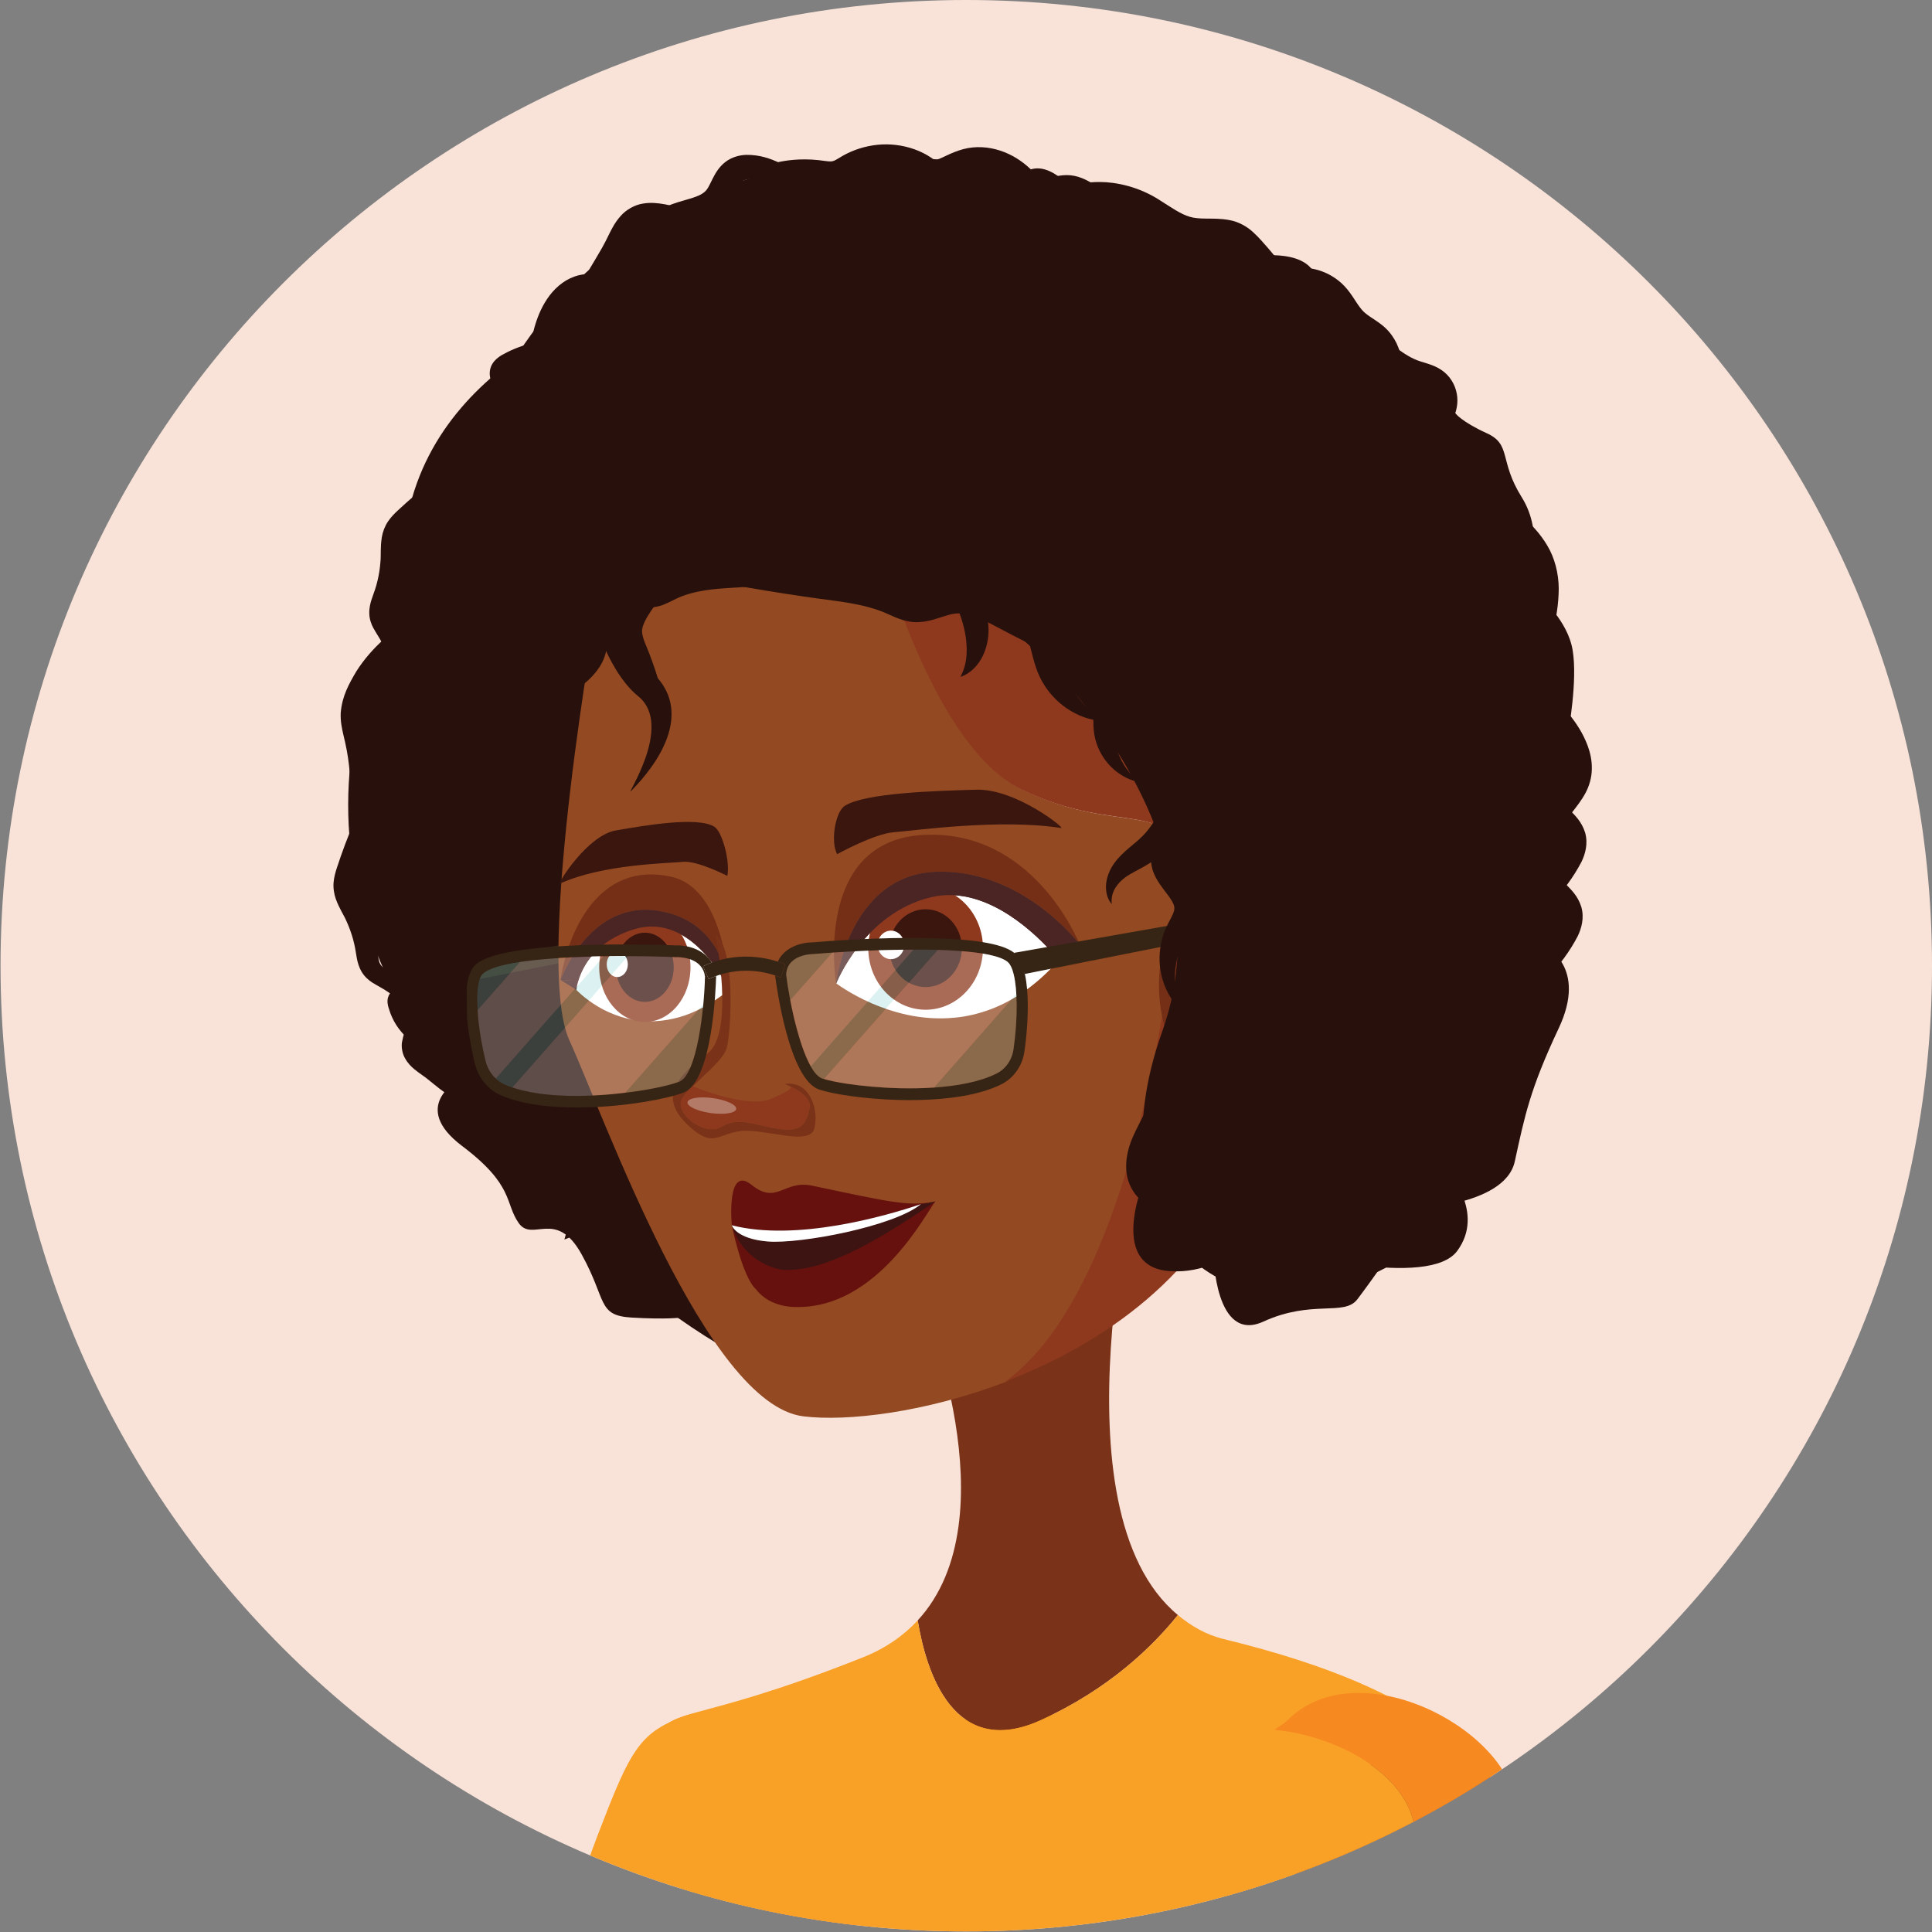 <?xml version="1.0" encoding="utf-8"?>
<!-- Generator: Adobe Illustrator 25.2.3, SVG Export Plug-In . SVG Version: 6.00 Build 0)  -->
<svg version="1.1" id="Layer_1" xmlns="http://www.w3.org/2000/svg" xmlns:xlink="http://www.w3.org/1999/xlink" x="0px" y="0px"
	 viewBox="0 0 576 576" enable-background="new 0 0 576 576" xml:space="preserve">
<rect x="0" y="0" width="576" height="576" fill="#808080" stroke="none"/>
<g>
	<g>
		<defs>
			<path id="SVGID_1_" d="M576,287.92c0,159.01-128.91,287.91-287.92,287.91S0.16,446.93,0.16,287.92C0.16,128.91,129.07,0,288.08,0
				S576,128.91,576,287.92z"/>
		</defs>
		<use xlink:href="#SVGID_1_"  overflow="visible" fill="#F9E3D9"/>
		<clipPath id="SVGID_2_">
			<use xlink:href="#SVGID_1_"  overflow="visible"/>
		</clipPath>
		<g clip-path="url(#SVGID_2_)">
			<path fill="#28110C" d="M136.75,153.74c0,0-56.01,60.4-21.97,136.18c34.05,75.77,111.26,122.43,120.43,119.41
				C244.37,406.33,245.47,199.87,136.75,153.74z"/>
			<polygon fill="#362415" points="139.93,292.49 197.5,281.06 193.37,276.24 143.6,286.56 			"/>
			<path fill="#F68920" d="M229.88,552.36c-5.97,53.33-20.41,107.27-31.02,142.03h24.82c11.57-34.47,27.34-87.64,34.77-140.47
				c3.36-23.51-31.91-50.28-54.34-42.3c-1.56,0.56-2.93,1.08-4.2,1.75C216.66,520.35,231.63,536.83,229.88,552.36z"/>
			<path fill="#F9A026" d="M198.86,694.39c10.62-34.76,25.05-88.69,31.02-142.03c1.75-15.53-13.22-32.01-29.98-39
				c-0.05,0-0.05,0-0.05,0c-10.16,4.72-13.17,11.75-21.53,33.43c-17.36,45.1-27.8,111.26-32.57,147.6H198.86z"/>
			<path fill="#F9A026" d="M436.34,587.82c-4.01,5.47-12.98,24.12-22.47,49.48l-26.15-45.52c0,0-32.06,67.66-48.58,80.27
				c-16.52,12.56-57.65,1.55-106.47,0c-27.28-0.9-38.1-16.67-42.3-30.64v-0.05c0.24-5.53,1.37-11.66,3.54-18.51
				c18.8-58.87,2.55-101.22,2.55-101.22s236.58-31.97,245.41,10.99C450.7,575.54,436.34,587.82,436.34,587.82z"/>
			<path fill="#7A3218" d="M351.17,481.5c-7.46,9.3-20.49,22.1-40.98,31.39c-25.83,11.66-34.04-14.21-36.59-29.79
				c28.33-30.69,1.18-95.14,1.18-95.14l64.92-41.69C339.7,346.28,313.12,450.01,351.17,481.5z"/>
			<path fill="#934921" d="M351.46,259.94c-0.24,23.04-12.51,124.08-51.51,152.03c-23.99,9.16-47.41,11.9-60.44,10.29
				c-28.98-3.55-59.06-88.53-69.77-112.13c-10.77-23.61,8.59-131.02,8.59-131.02c4.72-35.32,47.17-44.15,92.68-41.41l-12.6,10.72
				c0,0,16.62,72.61,46.46,87.06C334.69,249.93,351.69,236.89,351.46,259.94z"/>
			<path fill="#F9A026" d="M437.7,525.46c0,0-247.71,7.46-242.99-5.1c4.72-12.6,8.87-4.92,62.37-26.16
				c6.93-2.74,12.32-6.56,16.52-11.1c2.55,15.58,10.77,41.45,36.59,29.79c20.49-9.3,33.52-22.1,40.98-31.39
				c3.87,3.21,8.35,5.88,13.69,7.17C430.63,504.64,437.7,525.46,437.7,525.46z"/>
			<path fill="#3A160F" d="M166.93,263.44c-1.02,0.47,8.06-14.37,16.69-15.86c8.63-1.49,24.28-4.2,29.32-1.13
				c2.45,1.5,4.79,10.6,3.9,14.69c0,0-8.94-4.64-13.27-4.19C199.24,257.39,179.7,257.61,166.93,263.44z"/>
			<g>
				<path fill="#F68E5A" d="M217.34,295.15l-44.94-2.69c1.21-4.15,5.03-11.91,16.81-15.46
					C206.86,271.77,217.34,295.15,217.34,295.15z"/>
				<path fill="#4B2524" d="M217.34,295.15h-45.48l-4.72-3.01l5.26,0.32c1.21-4.15,5.03-11.91,16.81-15.46
					C206.86,271.77,217.34,295.15,217.34,295.15z"/>
				<path fill="#FFFFFF" d="M217.34,295.15c-3.86,3.13-7.64,5.33-11.19,6.84c-2.47,1.03-4.86,1.67-7.1,2.05
					c-5.26,0.92-9.93,0.32-13.84-0.86c-2.74-0.86-5.17-1.99-7.1-3.18c-4-2.42-6.25-4.85-6.25-4.85s0.05-1.07,0.54-2.69
					c1.21-4.15,5.03-11.91,16.81-15.46C206.86,271.77,217.34,295.15,217.34,295.15z"/>
				<g>
					<path fill="#8E391E" d="M205.86,288.39c0,9.01-6.09,16.3-13.61,16.3c-7.51,0-13.6-7.3-13.6-16.3c0-9.01,6.09-16.31,13.6-16.31
						C199.77,272.08,205.86,279.38,205.86,288.39z"/>
					<path fill="#3A160F" d="M200.86,288.39c0,5.69-3.86,10.31-8.61,10.31s-8.6-4.62-8.6-10.31c0-5.69,3.85-10.32,8.6-10.32
						S200.86,282.69,200.86,288.39z"/>
					<path fill="#FFFFFF" d="M187.18,287.51c0,2.09-1.41,3.78-3.15,3.78c-1.74,0-3.15-1.69-3.15-3.78c0-2.08,1.41-3.77,3.15-3.77
						C185.77,283.74,187.18,285.43,187.18,287.51z"/>
				</g>
				<path fill="#742F16" d="M217.29,294.67c-0.27-3.23-2.69-20.36-21.21-23.16c-20.49-3.12-28.95,20.63-28.95,20.63
					c2.07-13.73,11.06-35.6,32.95-30.76C215.49,264.77,217.16,290.68,217.29,294.67z"/>
				<path fill="#4B2524" d="M217.34,295.15c0,0-10.47-23.37-28.13-18.15c-11.78,3.55-15.6,11.31-16.81,15.46l-5.26-0.32
					c0,0,8.45-23.75,28.95-20.63c18.52,2.8,20.95,19.93,21.21,23.16C217.34,294.98,217.34,295.15,217.34,295.15z"/>
			</g>
			<g>
				<path fill="#4B2524" d="M326.65,280.82l-6.27,4.68l-66.32,6.9c0,0,8.29-20.95,28.27-25.69c15.36-3.66,29.47,9.32,35.29,15.56
					L326.65,280.82z"/>
				<g>
					<path fill="#742F16" d="M321.86,281.5c-1.26-1.62-17.82-22.46-42.78-21.6c-26,0.92-29.82,33.29-29.82,33.29
						s-7.03-42.55,26.1-44.28C307.55,247.29,321.05,279.56,321.86,281.5z"/>
					<path fill="#FFFFFF" d="M315.63,286.29c-6.58,7.43-13.41,11.96-20.08,14.54c-3.71,1.4-7.43,2.27-10.99,2.58
						c-5.02,0.49-9.79,0.06-14.11-0.86c-3.92-0.86-7.48-2.1-10.49-3.39c-6.58-2.86-10.64-5.98-10.64-5.98s8.28-20.95,28.26-25.69
						c15.36-3.66,29.47,9.32,35.3,15.56C314.62,285,315.63,286.29,315.63,286.29z"/>
					<g>
						<path fill="#8E391E" d="M293.06,282.69c0,10.13-7.66,18.35-17.1,18.35s-17.1-8.22-17.1-18.35c0-10.14,7.66-18.36,17.1-18.36
							S293.06,272.56,293.06,282.69z"/>
						<path fill="#3A160F" d="M286.77,282.69c0,6.41-4.84,11.6-10.82,11.6c-5.97,0-10.82-5.19-10.82-11.6
							c0-6.42,4.84-11.61,10.82-11.61C281.93,271.08,286.77,276.28,286.77,282.69z"/>
						<path fill="#FFFFFF" d="M269.58,281.71c0,2.34-1.77,4.25-3.95,4.25c-2.19,0-3.96-1.9-3.96-4.25c0-2.35,1.77-4.25,3.96-4.25
							C267.81,277.46,269.58,279.36,269.58,281.71z"/>
					</g>
					<path fill="#4B2524" d="M321.9,281.61l-9.03,1.45c-5.82-6.25-19.93-19.23-35.3-15.56c-19.98,4.74-28.26,25.69-28.26,25.69
						h-0.05c0,0,3.81-32.37,29.82-33.29c24.95-0.86,41.52,19.99,42.78,21.6C321.9,281.55,321.9,281.61,321.9,281.61z"/>
				</g>
			</g>
			<path fill="#7A3218" d="M242.71,336.64c-1.56,5.04-14.57-0.19-21.79,0.56c-7.23,0.81-8.34,5.66-16.56-2.49
				c-3.18-3.23-4.11-6.16-3.61-8.9c0.87-4.23,5.23-7.97,10.21-11.77c8.22-6.23,2.37-35.37,2.37-35.37
				c6.04,4.23,4.67,28.95,3.3,33.87c-0.93,3.23-6.35,7.6-10.09,11.33c-1.86,1.81-3.3,3.49-3.55,4.79
				c-0.75,3.86,7.16,10.27,12.27,7.16c5.17-3.12,10.71,0,17.49,0.81c6.85,0.81,7.6-2.12,8.6-6.23c0.56-2.43-2.06-4.49-4.36-5.79
				l-1.37-0.69c-0.06-0.06-0.12-0.06-0.12-0.06c-0.93-0.44-1.55-0.69-1.55-0.69c3.49-0.49,5.92,1.06,7.34,3.43
				C243.21,329.6,243.58,333.83,242.71,336.64z"/>
			<path fill="#8E391E" d="M241.34,330.41c-0.99,4.11-1.75,7.03-8.6,6.23c-6.79-0.81-12.32-3.93-17.49-0.81
				c-5.1,3.11-13.01-3.3-12.27-7.16c0.25-1.31,1.68-2.99,3.55-4.79c4.73,1.87,17.25,6.35,23.48,3.68c6.29-2.68,5.97-3.43,5.6-3.62
				l1.37,0.69C239.28,325.92,241.9,327.98,241.34,330.41z"/>
			<path opacity="0.33" fill="#FFFFFF" d="M219.49,330.63c-0.18,1.23-3.56,1.78-7.57,1.22c-4.01-0.56-7.12-2.01-6.94-3.24
				c0.17-1.23,3.56-1.78,7.56-1.22S219.66,329.4,219.49,330.63z"/>
			<path fill="#3A160F" d="M316.36,246.87c1.45,0.23-13.51-11.76-25.27-11.43c-11.76,0.33-33.08,0.92-39.18,4.78
				c-2.98,1.88-4.31,10.81-2.33,14.44c0,0,10.98-6.08,16.82-6.53S298.25,243.99,316.36,246.87z"/>
			<path fill="#8E391E" d="M371.76,345.47c-12.75,34.42-42.82,55.24-72.09,66.43c39-27.95,51.28-128.98,51.51-152.03
				c0.23-23.04-16.76-10.01-46.6-24.45c-29.84-14.45-46.46-87.07-46.46-87.07l12.61-10.71c54.86,3.26,114.21,23.37,117.74,34.32
				C394.89,192.04,394.89,282.92,371.76,345.47z"/>
			<path fill="#F68920" d="M236.4,689.56c0,0-0.06,1.73-0.18,4.83h67.81l-0.54-16.73c-19.36-1.04-43.95-4.77-70.82-5.62
				c-27.28-0.9-38.1-16.67-42.3-30.65C188.62,683.42,236.4,689.56,236.4,689.56z"/>
			<path fill="#F68920" d="M395.64,694.39c1.73-6.52,3.49-13.03,5.4-19.28c0.05-0.05,0.05-0.09,0.05-0.14
				c0.05-0.23,0.09-0.38,0.14-0.47c4.06-13.36,8.4-25.97,12.65-37.21l-26.15-45.52c0,0-32.06,67.66-48.58,80.27
				c-7.42,5.62-19.83,6.51-35.65,5.62l0.54,16.73H395.64z"/>
			<g>
				<g enable-background="new    ">
					<defs>
						<polygon id="SVGID_3_" enable-background="new    " points="139.49,329.51 138.99,276.6 306.23,280.29 306.74,333.2 						"/>
					</defs>
					<clipPath id="SVGID_4_">
						<use xlink:href="#SVGID_3_"  overflow="visible"/>
					</clipPath>
					<g clip-path="url(#SVGID_4_)">
						<path fill="#362415" d="M195.18,285.15c2.41,0.05,4.55,0.12,6.32,0.21c0.05-0.01,0.24-0.01,0.56-0.01
							c1.82,0.04,7.43,0.61,8.12,5.76c-0.02,0.58-0.04,1.19-0.06,1.81c-0.01,0.08-0.01,0.17-0.01,0.25c0,0.07-0.01,0.14-0.01,0.2
							c-0.08,1.9-0.22,3.95-0.42,6.06l-0.01,0.01l0.01-0.01c-0.63,6.7-1.83,13.88-3.69,18.45c-0.02,0.04-0.04,0.08-0.04,0.08
							c-0.04,0.11-0.07,0.18-0.1,0.24c-0.03,0.08-0.07,0.16-0.1,0.25c-0.01,0.03-0.03,0.06-0.04,0.09c-0.76,1.71-1.62,2.97-2.6,3.62
							c-0.01,0.01-0.03,0.03-0.03,0.03c-0.06,0.04-0.1,0.06-0.14,0.08l-0.09,0.05c-0.03,0.02-0.06,0.04-0.1,0.05
							c-0.06,0.04-0.13,0.06-0.2,0.09c-4.62,1.84-19.13,4.53-32.87,4.23c-1.14-0.03-2.27-0.07-3.38-0.14
							c-0.1-0.01-0.19-0.01-0.29-0.02c-0.18-0.01-0.36-0.02-0.55-0.04c-0.32-0.02-0.65-0.05-0.97-0.07l-0.02-0.01
							c-4.23-0.35-8.24-1.05-11.7-2.21c-0.74-0.27-1.45-0.55-2.17-0.86c-0.11-0.05-0.23-0.1-0.34-0.16
							c-0.03-0.01-0.06-0.03-0.08-0.04c-0.08-0.04-0.16-0.08-0.23-0.12c-0.77-0.4-1.47-0.9-2.1-1.49v-0.01v0.01
							c-1.46-1.36-2.56-3.19-3.04-5.25c-0.05-0.21-0.1-0.42-0.15-0.63c-0.88-3.64-1.56-7.47-1.95-11.05
							c-0.56-5.05-0.58-9.56,0.2-12.25v-0.01c0.02-0.08,0.05-0.16,0.07-0.23l0.02-0.07c0.03-0.06,0.05-0.12,0.06-0.18l0.03-0.1
							c0.02-0.04,0.03-0.08,0.05-0.12c0.02-0.05,0.03-0.08,0.05-0.13c0.01-0.03,0.03-0.06,0.04-0.08c0.03-0.05,0.05-0.1,0.06-0.14
							l0.03-0.06c0.02-0.05,0.05-0.1,0.07-0.15c0,0,0.02-0.03,0.03-0.05c0,0,0.06-0.1,0.08-0.15l0.01-0.02
							c0.04-0.06,0.07-0.11,0.1-0.16h0.01c0,0,0.07-0.11,0.11-0.16l0.01-0.01c0.08-0.1,0.17-0.19,0.25-0.27
							c2.51-2.38,10.36-3.74,19.72-4.47c0.39-0.03,0.77-0.06,1.16-0.09c0.05,0,0.1-0.01,0.1-0.01c0.25-0.02,0.45-0.03,0.66-0.05
							h0.04c2.86-0.19,5.83-0.34,8.8-0.43c0.06-0.01,0.12-0.01,0.18-0.01c0.19-0.01,0.37-0.01,0.55-0.01l0.05-0.01
							c0.19,0,0.39-0.01,0.58-0.01c0.14-0.01,0.27-0.01,0.42-0.01c0.09-0.01,0.19-0.01,0.29-0.01c0.49-0.01,0.97-0.03,1.45-0.04
							c0.36-0.01,0.73-0.01,1.1-0.02c2.4-0.05,4.78-0.07,7.06-0.08c0.37-0.01,0.75-0.01,1.11-0.02
							C190.09,285.06,192.77,285.1,195.18,285.15z M141.73,287.67c-5.83,5.47-0.76,27-0.16,29.41c1.06,4.29,3.95,7.82,7.82,9.49
							c5.62,2.42,12.86,3.44,20.28,3.6c1.59,0.03,3.19,0.03,4.79-0.01c12.68-0.27,24.91-2.68,29.33-4.43
							c8.65-3.4,9.62-31.37,9.71-34.54v-0.13V291l-0.01-0.02c-0.74,0.27-1.47,0.57-2.2,0.91c-0.56-1.27-1.13-2.55-1.69-3.82
							c0.86-0.4,1.73-0.76,2.6-1.08c-2.25-3.84-6.87-5.06-9.93-5.14c-0.3,0-0.59,0-0.86,0.01c-0.93-0.03-3.14-0.12-6.2-0.19
							C180.96,281.37,148.41,281.38,141.73,287.67z"/>
						<path opacity="0.251" fill="#75CBCC" d="M154.99,286.8c-5.29,0.79-9.34,1.93-11.02,3.51c-0.08,0.08-0.17,0.17-0.25,0.27
							l-0.01,0.01c-0.04,0.05-0.07,0.1-0.07,0.1l-0.05,0.05c-0.03,0.05-0.06,0.1-0.1,0.16l-0.02,0.02c-0.03,0.05-0.05,0.1-0.05,0.1
							c-0.04,0.06-0.05,0.08-0.05,0.08c-0.04,0.06-0.06,0.12-0.08,0.17l-0.03,0.06c-0.02,0.05-0.04,0.09-0.06,0.14
							c-0.01,0.03-0.03,0.06-0.04,0.08c-0.02,0.05-0.03,0.08-0.05,0.13c-0.01,0.04-0.03,0.08-0.05,0.12l-0.03,0.1
							c-0.02,0.06-0.04,0.12-0.06,0.18l-0.02,0.07c-0.03,0.07-0.05,0.15-0.07,0.23v0.01c-0.59,2.05-0.72,5.15-0.49,8.73
							L154.99,286.8z"/>
						<path fill="#445143" d="M142.88,292.38L142.88,292.38L142.88,292.38z M142.95,292.15l0.02-0.07L142.95,292.15z M143.03,291.9
							l0.03-0.1L143.03,291.9z M143.11,291.69c0.02-0.05,0.03-0.08,0.05-0.13C143.14,291.6,143.13,291.64,143.11,291.69z
							 M143.2,291.47c0.03-0.05,0.05-0.1,0.06-0.14C143.25,291.37,143.23,291.42,143.2,291.47z M143.3,291.27
							c0.02-0.05,0.05-0.1,0.07-0.15C143.34,291.17,143.32,291.22,143.3,291.27z M143.4,291.08c0,0,0.06-0.1,0.08-0.15
							C143.45,290.97,143.43,291.02,143.4,291.08z M143.5,290.91c0.03-0.06,0.06-0.11,0.1-0.16
							C143.56,290.8,143.53,290.85,143.5,290.91z M143.6,290.75c0,0,0.07-0.11,0.11-0.16C143.67,290.63,143.64,290.69,143.6,290.75z
							 M143.73,290.58c0.08-0.1,0.16-0.19,0.25-0.27C143.89,290.39,143.8,290.48,143.73,290.58z"/>
						<path opacity="0.251" fill="#75CBCC" d="M187.22,285.07c-0.36,0-0.72,0-1.09,0c-2.01,0.03-4.09,0.05-6.21,0.08l-32.11,36.4
							c0.64,0.59,1.34,1.1,2.1,1.5c0.07,0.04,0.15,0.08,0.23,0.12c0.03,0.01,0.06,0.03,0.08,0.04c0.11,0.05,0.23,0.1,0.34,0.16
							c0.71,0.31,1.43,0.58,2.19,0.84L187.22,285.07z"/>
						<path fill="#445143" d="M152.73,324.22l0.02-0.02c-0.76-0.26-1.48-0.53-2.19-0.84C151.28,323.67,151.99,323.94,152.73,324.22z
							 M150.23,323.2c-0.03-0.01-0.06-0.03-0.08-0.04C150.17,323.18,150.2,323.19,150.23,323.2z M147.81,321.55
							c0.63,0.59,1.34,1.09,2.1,1.49C149.15,322.65,148.45,322.14,147.81,321.55L147.81,321.55z M186.13,285.07
							c0.37,0,0.73,0,1.09,0l0.02-0.02C186.88,285.06,186.5,285.06,186.13,285.07z"/>
						<path opacity="0.251" fill="#75CBCC" d="M209.66,299.44l-23.23,26.33c7.32-0.87,13.4-2.23,16.1-3.3
							c0.07-0.03,0.14-0.06,0.2-0.09c0.04-0.01,0.07-0.03,0.1-0.05l0.09-0.05c0.05-0.02,0.08-0.05,0.08-0.05s0.08-0.05,0.09-0.06
							c0.97-0.64,1.84-1.92,2.6-3.62c0.01-0.03,0.03-0.06,0.04-0.09c0.03-0.08,0.07-0.16,0.1-0.25c0.03-0.06,0.06-0.13,0.08-0.2
							c0,0,0.03-0.08,0.05-0.12C207.83,313.31,209.03,306.13,209.66,299.44z"/>
						<path fill="#445143" d="M202.53,322.47c0.07-0.03,0.14-0.05,0.2-0.09C202.66,322.41,202.6,322.44,202.53,322.47z
							 M202.83,322.33l0.09-0.05L202.83,322.33z M203.05,322.2c0,0,0.03-0.02,0.05-0.03C203.09,322.18,203.07,322.19,203.05,322.2z
							 M205.7,318.55c0.01-0.03,0.03-0.06,0.04-0.09C205.73,318.48,205.72,318.52,205.7,318.55z M205.85,318.21
							c0.03-0.06,0.06-0.13,0.08-0.2C205.9,318.08,205.87,318.15,205.85,318.21z M209.66,299.44c-0.64,6.69-1.83,13.88-3.68,18.45
							C207.84,313.31,209.04,306.13,209.66,299.44L209.66,299.44z"/>
						<path fill="#362415" d="M285.77,283.49c6.92,0.49,12.44,1.49,14.64,3.29c2.08,1.71,2.86,8.09,2.67,15.38
							c0,0.08-0.01,0.18-0.01,0.27c-0.01,0.08-0.01,0.16-0.01,0.25c-0.1,3.13-0.38,6.41-0.82,9.54c-0.03,0.18-0.05,0.36-0.07,0.55
							c-0.43,3.23-2.35,5.93-5.08,7.3c-4.96,2.48-11.66,3.69-18.62,4.18l0.01-0.01l-0.01,0.01c-3.3,0.23-6.68,0.28-9.96,0.21
							c-5.94-0.13-11.58-0.68-15.99-1.34c-3.24-0.49-5.82-1.05-7.36-1.57c-0.82-0.27-1.6-0.95-2.34-1.92l-0.01-0.02
							c-0.05-0.07-0.1-0.14-0.16-0.21c0,0-0.07-0.1-0.12-0.16l-0.03-0.04c-1.02-1.47-1.98-3.48-2.87-5.84l0,0
							c-0.06-0.17-0.12-0.34-0.19-0.51c-0.05-0.14-0.1-0.27-0.14-0.41c-0.01-0.04-0.03-0.08-0.03-0.08
							c-0.76-2.15-1.44-4.49-2.06-6.91c-0.01-0.03-0.01-0.06-0.02-0.08c-0.05-0.18-0.09-0.35-0.14-0.53l-0.03-0.11
							c-0.04-0.15-0.07-0.31-0.11-0.45c-0.03-0.13-0.06-0.27-0.1-0.4c-0.01-0.06-0.03-0.14-0.05-0.21c-0.05-0.2-0.1-0.4-0.14-0.6
							l-0.01-0.05c-0.16-0.69-0.31-1.37-0.45-2.06l-0.01-0.03c-0.04-0.19-0.08-0.38-0.12-0.58c-0.02-0.12-0.05-0.23-0.07-0.35
							c-0.01-0.06-0.03-0.13-0.04-0.19c-0.03-0.18-0.07-0.36-0.11-0.55v-0.01c-0.07-0.36-0.14-0.71-0.21-1.05
							c-0.52-2.7-0.94-5.3-1.21-7.6c0.19-6.08,7.79-6.17,8.07-6.16c5.38-0.46,14.24-1.05,23.45-1.23c1.83-0.05,3.64-0.08,5.47-0.08
							c1.4-0.01,2.79-0.01,4.18,0c1.36,0.01,2.71,0.03,4.02,0.06C281.74,283.25,283.81,283.35,285.77,283.49z M242.22,280.96
							c-3.01-0.03-8.32,1.27-10.34,5.75c0.75,0.24,1.49,0.51,2.21,0.81c-0.45,1.29-0.9,2.6-1.31,3.92c-0.56-0.22-1.13-0.43-1.7-0.62
							v0.01c0.44,3.25,4.2,31.02,13.16,34c3.91,1.33,13.54,2.88,24.18,3.12c1.81,0.04,3.65,0.05,5.5,0
							c9.02-0.19,18.15-1.47,24.65-4.69c3.68-1.86,6.26-5.53,6.86-9.85c0.38-2.42,3.28-24.13-3.05-29.32
							c-3.72-3.05-13.93-4.17-24.93-4.42C262.13,279.32,245.26,280.69,242.22,280.96z"/>
						<path opacity="0.251" fill="#75CBCC" d="M248.13,284.01c-2.15,0.14-4.06,0.3-5.66,0.42c-0.28-0.01-7.88,0.08-8.07,6.16
							c0.29,2.31,0.7,4.91,1.21,7.6L248.13,284.01z"/>
						<path fill="#445143" d="M235.61,298.19L235.61,298.19c-0.51-2.69-0.92-5.3-1.21-7.6
							C234.67,292.89,235.09,295.49,235.61,298.19z M234.4,290.59c0.19-6.08,7.79-6.17,8.07-6.16
							C242.19,284.42,234.59,284.51,234.4,290.59z"/>
						<path opacity="0.251" fill="#75CBCC" d="M278.29,283.16c-0.9-0.02-1.81-0.03-2.73-0.05c-1.06-0.01-2.14-0.01-3.21,0
							l-30.65,34.78c0.27,0.47,0.53,0.9,0.8,1.29l0.03,0.04c0.05,0.05,0.08,0.1,0.08,0.1c0.09,0.12,0.14,0.19,0.19,0.26l0.01,0.01
							c0.76,0.98,1.55,1.66,2.35,1.93l0.49,0.14l33.92-38.48C279.15,283.18,278.72,283.17,278.29,283.16z"/>
						<path fill="#445143" d="M245.16,321.53c-0.81-0.27-1.59-0.95-2.34-1.92C243.56,320.59,244.34,321.26,245.16,321.53z
							 M242.8,319.59c-0.05-0.07-0.1-0.14-0.16-0.21C242.7,319.46,242.75,319.52,242.8,319.59z M242.53,319.23l-0.03-0.04
							L242.53,319.23z M275.57,283.12c0.92,0.01,1.82,0.03,2.73,0.05c0.43,0.01,0.86,0.02,1.28,0.03l0.01-0.01
							C278.27,283.15,276.92,283.13,275.57,283.12z"/>
						<path opacity="0.251" fill="#75CBCC" d="M302.99,296.38l-24.5,27.85c6.97-0.47,13.65-1.71,18.6-4.17
							c2.73-1.36,4.64-4.07,5.08-7.3c0.02-0.18,0.05-0.36,0.07-0.55c0.44-3.13,0.71-6.41,0.82-9.54c0-0.08,0-0.17,0.01-0.25
							c0-0.1,0.01-0.18,0.01-0.27C303.12,300.13,303.1,298.18,302.99,296.38z"/>
						<path fill="#445143" d="M278.48,324.23l-0.01,0.01c6.95-0.49,13.65-1.7,18.62-4.18C292.14,322.52,285.45,323.76,278.48,324.23
							z M302.23,312.22c0.44-3.13,0.72-6.41,0.82-9.54C302.95,305.81,302.67,309.09,302.23,312.22z M303.07,302.43
							c0-0.1,0.01-0.19,0.01-0.27C303.07,302.24,303.07,302.33,303.07,302.43z"/>
						<path fill="#362415" d="M223.07,285.21c-3.69-0.08-7.38,0.51-10.88,1.78c-0.88,0.32-1.75,0.68-2.6,1.08
							c0.56,1.27,1.14,2.55,1.69,3.82c0.73-0.34,1.46-0.64,2.2-0.91c3.09-1.12,6.33-1.64,9.58-1.57c2.69,0.06,5.38,0.53,8.01,1.39
							c0.57,0.19,1.14,0.4,1.7,0.62c0.42-1.31,0.86-2.63,1.31-3.92c-0.73-0.3-1.47-0.56-2.21-0.81
							C228.99,285.78,226.03,285.28,223.07,285.21z"/>
						<path opacity="0.251" fill="#FFFFFF" d="M179.92,285.15c-0.29-0.01-0.57-0.01-0.84,0c-0.36,0.01-0.73,0.01-1.1,0.02
							c-0.49,0.01-0.97,0.03-1.45,0.04c-0.09,0-0.19,0-0.29,0.01c-0.14,0.01-0.28,0.01-0.42,0.01c-0.19,0.01-0.39,0.01-0.58,0.01
							l-0.05,0.01c-0.18,0.01-0.37,0.01-0.55,0.01c-0.06,0.01-0.12,0.01-0.18,0.01c-2.98,0.09-5.95,0.23-8.8,0.43h-0.04
							c-0.2,0.01-0.4,0.03-0.6,0.05c0,0-0.11,0.01-0.16,0.01c-0.39,0.03-0.78,0.06-1.16,0.09c-3.11,0.24-6.06,0.56-8.7,0.95
							l-12.61,14.32c0.06,1.13,0.16,2.31,0.29,3.51c0.4,3.57,1.08,7.42,1.95,11.05c0.05,0.21,0.1,0.42,0.15,0.63
							c0.49,2.05,1.58,3.88,3.04,5.24L179.92,285.15z"/>
						<path fill="#695B4E" d="M147.81,321.55L147.81,321.55c-1.46-1.37-2.55-3.19-3.04-5.25
							C145.25,318.36,146.35,320.2,147.81,321.55z M144.62,315.68c-0.87-3.64-1.55-7.48-1.95-11.05
							C143.06,308.21,143.75,312.04,144.62,315.68z M163.69,285.84c0.38-0.03,0.77-0.06,1.16-0.09
							C164.47,285.78,164.08,285.81,163.69,285.84z M165.02,285.75c0.19-0.02,0.4-0.03,0.6-0.05
							C165.41,285.71,165.21,285.73,165.02,285.75z M165.65,285.7c2.86-0.19,5.82-0.34,8.8-0.43
							C171.48,285.36,168.51,285.51,165.65,285.7z M174.64,285.26c0.18-0.01,0.37-0.01,0.55-0.01
							C175.01,285.25,174.83,285.25,174.64,285.26z M175.24,285.24c0.19,0,0.39-0.01,0.58-0.01
							C175.63,285.23,175.43,285.24,175.24,285.24z M176.24,285.21c0.09-0.01,0.19-0.01,0.29-0.01
							C176.43,285.21,176.33,285.21,176.24,285.21z M177.98,285.17c0.36-0.01,0.73-0.01,1.1-0.02
							C178.71,285.15,178.34,285.16,177.98,285.17z"/>
						<path opacity="0.251" fill="#FFFFFF" d="M195.23,285.16c-2.43-0.05-5.14-0.08-8.01-0.09l-34.47,39.13
							c3.45,1.17,7.46,1.87,11.67,2.23l0.03,0.01c0.32,0.03,0.65,0.05,0.97,0.07c0.19,0.02,0.37,0.03,0.55,0.04
							c0.1,0.01,0.19,0.01,0.29,0.02c1.09,0.06,2.19,0.11,3.3,0.14c5.73,0.12,11.61-0.27,16.86-0.93l23.23-26.33
							c0.19-2.1,0.34-4.16,0.43-6.06c0-0.06,0.01-0.13,0.01-0.2c0.01-0.08,0.01-0.16,0.01-0.25c0.03-0.62,0.05-1.22,0.06-1.81
							c-0.68-5.15-6.3-5.72-8.12-5.76c-0.32-0.01-0.51,0-0.56,0.01C199.75,285.28,197.61,285.21,195.23,285.16z"/>
						<path fill="#695B4E" d="M166.27,326.56c-0.1-0.01-0.19-0.01-0.29-0.02C166.08,326.55,166.17,326.55,166.27,326.56z
							 M165.43,326.5c-0.32-0.02-0.65-0.05-0.97-0.07C164.78,326.46,165.1,326.48,165.43,326.5z M152.73,324.22
							c3.46,1.16,7.47,1.86,11.69,2.21c-4.21-0.36-8.22-1.06-11.67-2.23L152.73,324.22z M209.66,299.44L209.66,299.44
							c0.21-2.12,0.34-4.17,0.43-6.06C210,295.28,209.86,297.34,209.66,299.44z M210.1,293.17c0.01-0.08,0.01-0.16,0.01-0.25
							C210.1,293.01,210.1,293.1,210.1,293.17z M187.24,285.05l-0.02,0.02c2.86,0.01,5.57,0.04,8.01,0.09
							c2.38,0.05,4.52,0.12,6.27,0.21c0.05-0.01,0.24-0.01,0.56-0.01c1.82,0.04,7.43,0.61,8.12,5.76c-0.68-5.15-6.3-5.72-8.12-5.76
							c-0.32-0.01-0.51,0-0.56,0.01c-1.77-0.09-3.92-0.16-6.32-0.21C192.77,285.1,190.09,285.06,187.24,285.05z"/>
						<path opacity="0.251" fill="#FFFFFF" d="M272.35,283.12c-0.32-0.01-0.64,0-0.96,0c-1.82,0.01-3.66,0.04-5.47,0.08
							c-6.46,0.15-12.74,0.46-17.79,0.81l-12.52,14.18c0.07,0.35,0.14,0.7,0.21,1.06v0.01c0.04,0.18,0.08,0.36,0.11,0.55
							c0.01,0.06,0.03,0.13,0.04,0.19c0.03,0.12,0.05,0.23,0.07,0.35c0.05,0.19,0.08,0.38,0.12,0.58l0.01,0.03
							c0.15,0.69,0.3,1.38,0.45,2.06l0.01,0.03c0.05,0.21,0.1,0.42,0.15,0.62c0.01,0.07,0.03,0.14,0.05,0.21
							c0.03,0.14,0.06,0.27,0.1,0.4c0.04,0.15,0.07,0.31,0.11,0.45l0.03,0.11c0.05,0.18,0.09,0.35,0.14,0.53
							c0.01,0.03,0.01,0.06,0.02,0.08c0.62,2.42,1.31,4.76,2.05,6.87c0,0,0.03,0.08,0.05,0.12c0.05,0.14,0.09,0.27,0.14,0.41
							c0.06,0.17,0.13,0.34,0.19,0.51l0,0c0.66,1.72,1.34,3.27,2.07,4.55L272.35,283.12z"/>
						<path fill="#695B4E" d="M239.63,313.35L239.63,313.35L239.63,313.35z M239.45,312.84c-0.05-0.14-0.1-0.27-0.14-0.41
							C239.35,312.57,239.39,312.7,239.45,312.84z M239.26,312.31c-0.74-2.11-1.43-4.45-2.05-6.87
							C237.83,307.86,238.51,310.2,239.26,312.31z M237.19,305.36c-0.05-0.18-0.09-0.35-0.14-0.53
							C237.1,305.01,237.15,305.18,237.19,305.36z M237.03,304.72c-0.04-0.15-0.07-0.31-0.11-0.45
							C236.96,304.41,236.99,304.57,237.03,304.72z M236.82,303.86c-0.01-0.07-0.03-0.14-0.05-0.21
							C236.79,303.72,236.81,303.8,236.82,303.86z M236.64,303.05l-0.01-0.05L236.64,303.05z M236.17,300.95l-0.01-0.03
							L236.17,300.95z M236.04,300.34c-0.02-0.12-0.05-0.23-0.07-0.35C235.99,300.11,236.02,300.22,236.04,300.34z M235.93,299.8
							c-0.03-0.18-0.07-0.36-0.11-0.55C235.86,299.43,235.89,299.61,235.93,299.8z M235.61,298.19c0.07,0.34,0.14,0.69,0.21,1.05
							C235.75,298.89,235.68,298.54,235.61,298.19L235.61,298.19z M265.92,283.2c1.82-0.05,3.65-0.07,5.47-0.08
							C269.56,283.12,267.75,283.15,265.92,283.2z"/>
						<path opacity="0.251" fill="#FFFFFF" d="M279.57,283.19l-33.92,38.48c1.58,0.48,3.95,0.98,6.87,1.43
							c4.4,0.66,10.03,1.2,15.97,1.34c3.29,0.07,6.67,0.01,9.99-0.21l24.5-27.85c-0.26-4.67-1.1-8.38-2.58-9.6
							c-2.19-1.79-7.72-2.79-14.64-3.29C283.8,283.36,281.72,283.26,279.57,283.19z"/>
						<path fill="#695B4E" d="M268.51,324.45c3.28,0.07,6.66,0.02,9.96-0.21l0.01-0.01c-3.32,0.23-6.7,0.29-9.99,0.21
							c-5.93-0.14-11.56-0.68-15.97-1.34C256.93,323.78,262.57,324.32,268.51,324.45z M279.57,283.19c2.15,0.06,4.23,0.16,6.19,0.29
							c-1.96-0.14-4.03-0.24-6.18-0.31L279.57,283.19z"/>
					</g>
				</g>
			</g>
			<polygon fill="#362415" points="305.55,290.36 363.11,278.93 358.98,274.1 302.38,284.07 			"/>
			<g>
				<path fill="#742F16" d="M349,311.46c-6.35-15.57-3.93-33.45,6.87-48.16c7.24-8.93,17.43-15.69,27.94-9.4
					c16.93,10.6,17.06,51.99-3.01,71.66c-7.14,7.72-17.89,7.3-23.97-0.55C354.13,321.61,351.3,317.15,349,311.46z"/>
				<path fill="#E96B42" d="M385.01,275.08c0,0,2.71,7.84-1.6,5.67c-4.32-2.17-17.63-8.08-14.64,1.23
					c2.98,9.31,13.64,14.35,7.61,22.21c-6.02,7.86-6.73,6.68-9.32,4.42c0,0,7.24-4.16,5.88-8.72c-1.36-4.55-0.05-8.47-0.47-8.39
					c-0.42,0.08-7.03-3.1-7.03-3.1l-3.66-8.66l1.93-6.69l12.74-5.49C376.45,267.56,383.31,269.84,385.01,275.08z"/>
				<path fill="#C84830" d="M370.18,267.8c0,0,14.3-1.93,12.86,8.3c-1.44,10.22,1.84-7.38-9.09-4.36
					c-10.93,3.01-10.56,1.41-10.84,7.19c-0.27,5.78,2.77,7.92,9.89,11.04c7.12,3.11-3.26,22.02-6.41,19.14
					c-3.42-3.12,10.13-13.04,4.66-16.12c-5.47-3.07-13.42-8.79-12.13-14.4C360.41,272.99,367.21,268.29,370.18,267.8z"/>
			</g>
			<g>
				<path fill="#7A3218" d="M442.11,694.39h11.58c2.47-53.89,3.26-108.28-0.17-143.16c-1.23-12.53-10.47-25.64-21.85-33.3
					c0,0-0.65-0.07-1.81,0c6.79,7.26,11.59,16.36,12.46,25.17C445.93,579.74,444.87,637.89,442.11,694.39z"/>
				<path fill="#934821" d="M442.11,694.39c2.77-56.5,3.82-114.65,0.22-151.29c-0.87-8.81-5.67-17.91-12.46-25.17
					c-8.02,0.32-40.24,5.6-51.07,68.19c-4.69,27.1-3.99,67.93-1.31,108.27H442.11z"/>
			</g>
			<g>
				<path fill="#F68920" d="M421.71,544.67c8.24,54.98,7.18,113.32,5.19,149.72h34.58c0.9-33.8,0.38-92.09-9.46-156.48
					c-3.6-23.52-47.66-45.57-68.14-25.06c-1.26,1.27-2.77,1.9-3.93,2.9C399.34,517.64,419.39,529.2,421.71,544.67z"/>
				<path fill="#F9A026" d="M426.89,694.39c1.99-36.39,3.05-94.73-5.19-149.72c-2.31-15.47-22.36-27.03-41.76-28.91
					c-0.05,0.01-0.05,0.01-0.05,0.01c-9.36,7.49-10.65,15.14-13.62,38.45c-5.54,43.72-0.63,102.37,3.82,140.17H426.89z"/>
			</g>
			<path fill="#3D1411" d="M218.18,365.28l1.82,6.24c0,0,13.57,15.3,14.32,15.3c0.75,0,31.91-15.65,31.91-15.65l12.62-12.98
				l-2.69,0.51l-29.19,2.84L218.18,365.28z"/>
			<path fill="#66110E" d="M278.84,358.19c-0.58,0.18-3.67,0.64-4.43,0.86c-10.4,3.5-37.02,11.16-56.23,6.25
				c0,0-1.74-18.2,5.88-12.06c7.62,6.14,9.54-1.56,18.1,0.26C265.66,358.47,271.15,359.78,278.84,358.19z"/>
			<path fill="#66110E" d="M233.7,378.6c-1.52,0.01-11.97-2.02-15.52-13.32c0,0,3.03,15.3,7.23,19.13c0,0-0.17-0.16,0,0
				c4.22,5.55,11.75,5.25,11.75,5.25c24.39,0.62,38.95-28.04,41.68-31.47C255.52,374.34,243.03,378.97,233.7,378.6z"/>
			<path fill="#FFFFFF" d="M274.56,359.01c-8.05,6.65-36.05,11.92-45.66,11.13c-9.57-0.8-10.72-4.84-10.72-4.84
				c19.21,4.92,45.83-2.75,56.23-6.25L274.56,359.01z"/>
			<g>
				<path fill="#28110C" d="M161.17,346.44c0,0,0.31,0.44,0.81,1.2c0.48,0.75,1.17,1.82,2.05,3.19c0.87,1.34,1.93,2.9,3.34,4.71
					c0.73,0.92,1.46,1.81,2.53,2.88c0.57,0.57,1.3,1.24,2,2.14c0.79,0.95,1.47,2.27,1.49,3.53c0.07,1.53-0.75,2.96-1.75,3.75
					c-1,0.81-2.14,1.28-3.38,1.69c0,0,0.19-0.66,0.51-1.79c0.12-0.51,0.26-1.18,0.19-1.61c-0.12-0.32-0.36-0.56-0.59-0.63
					c-0.17-0.05-0.33-0.04-0.41,0.02c-0.51-0.28-1.05-0.58-1.6-0.88c-1.67-0.93-3.66-2.54-4.93-4.48
					C158.7,356.33,158.09,350.53,161.17,346.44z"/>
			</g>
			<path fill="#28110C" d="M299.29,186.69c6.64,2.32,69.18,59.3,47.22,120.8c-21.97,61.5,21.56,95.23,67.48,70.01
				c48.82-26.83,115.22-243.46-58.69-311.62c-162.53-63.7-221.84,50.52-221.84,103.23C133.45,221.83,186.17,147.15,299.29,186.69z"
				/>
			<path fill="#28110C" d="M208.91,160.33c0,0-35.14,24.16-16.47,38.44c18.67,14.28-1.82,34.44-4.21,36.98
				c-2.38,2.55,12.99-19.41,2.01-28.2c-10.98-8.79-20.87-38.44-7.69-42.83C195.74,160.33,208.91,160.33,208.91,160.33z"/>
			<path fill="#28110C" d="M188.37,140.84c0,0-12.36,18.12-20.59,42.01c-8.24,23.88,3.29,21.41,2.47,32.12
				c-0.82,10.71-4.67,20.04-1.64,30.47c0,0-8.24-16.47-5.77-26.36c2.47-9.88-20.59-24.71-6.58-46.95
				C170.24,149.9,188.37,140.84,188.37,140.84z"/>
			<g>
				<path fill="#28110C" d="M200.05,175.1c0,0-0.69,0.73-1.99,2.08c-1.25,1.36-3.01,3.36-4.74,6.16c-0.88,1.4-1.62,2.88-1.82,4.07
					c-0.28,1.02,0.12,2.8,1.26,5.4c1.08,2.63,2.13,5.45,3.13,8.65c0.49,1.61,0.93,3.56,0.45,5.35c-0.42,1.74-2.05,3.15-3.23,2.81
					c0,0,0.76-0.71,0.49-2.28c-0.14-0.7-0.56-1.41-1.4-2.57c-0.84-1.09-2.21-2.84-3.41-4.62c-1.24-1.9-2.43-3.6-3.71-6.32
					c-0.61-1.36-1.18-3.03-1.24-4.97c-0.08-1.95,0.45-3.82,1.23-5.32c1.63-2.99,3.95-4.93,6.55-6.44
					C194.24,175.64,197.21,174.92,200.05,175.1z"/>
			</g>
			<g>
				<path fill="#28110C" d="M352.28,301.32c0,0-0.38-0.38-1.13-1.11c-0.69-0.79-1.74-1.98-2.73-3.8c-1.93-3.51-4.11-9.91-1.55-17.84
					c0.64-1.97,1.76-3.94,2.45-5.27c0.73-1.5,0.9-2.15,0.77-2.96c-0.12-0.86-0.93-2.28-2.29-4c-1.27-1.74-3.08-3.78-4.15-6.9
					c-1.86-6.51,1.26-11.34,0.42-15.95c-0.37-2.31-2.01-4.71-3.59-7.16c-1.58-2.39-3.12-5.37-2.34-7.82
					c0.05-0.01,0.05,0.55,0.46,1.4c0.38,0.86,1.23,1.96,2.75,3.34c1.49,1.45,3.75,2.93,6.04,6.05c1.14,1.56,2.04,3.85,2.31,5.97
					c0.3,2.12,0.23,4.16,0.19,5.97c-0.05,1.82-0.04,3.46,0.27,4.67c0.24,1.15,0.86,2.17,2.05,3.72c1.14,1.53,2.77,3.19,4.14,5.84
					c0.66,1.31,1.21,2.96,1.25,4.69c0.08,1.75-0.42,3.45-1.03,4.73c-1.32,2.62-2.75,4.08-3.68,5.87c-0.99,1.8-1.75,3.85-2.18,6.06
					C349.83,291.24,350.11,296.3,352.28,301.32z"/>
			</g>
			<g>
				<path fill="#28110C" d="M339.74,233.18c0,0-0.47-0.08-1.37-0.3c-0.89-0.27-2.22-0.71-3.8-1.66c-1.56-0.95-3.4-2.38-5.03-4.58
					c-1.64-2.17-3.08-5.2-3.45-8.88c-0.34-3.49,0.19-6.79-0.21-9.03c-0.22-1.1-0.46-1.76-1.31-2.66c-0.86-0.9-2.41-1.82-4.27-2.98
					c-1.86-1.12-4-2.89-5.44-4.87c-1.51-1.99-2.58-4.18-3.49-6.41c-1.86-4.45-2.85-9.23-6.08-13.94c0,0,0.51,0.34,1.44,0.98
					c0.87,0.69,2.17,1.77,3.51,3.31c2.79,2.95,5.62,8.1,9.32,11.67c0.96,0.88,1.86,1.6,3.06,2.25c1.24,0.69,2.87,1.4,4.73,2.56
					c1.81,1.11,4.08,3.08,5.13,5.73c1.08,2.6,1.04,5.12,0.82,7.19c-0.52,4.27-1.47,7.21-0.49,11.04
					C333.72,226.31,335.87,230.2,339.74,233.18z"/>
			</g>
			<g>
				<path fill="#28110C" d="M328.45,214.9c0,0-1.55,0.04-4.36-0.78c-2.75-0.85-6.9-2.73-10.65-7.04c-1.84-2.11-3.58-4.98-4.61-8.16
					c-1.05-3.08-1.56-6.21-2.55-8.92c-0.94-2.75-2.47-4.75-6.17-6.37c-3.6-1.55-7.49-3.2-11.64-5.21c0,0,1.93-0.15,5.25-0.1
					c1.66,0.03,3.67,0.1,5.96,0.28c2.18,0.25,5.19,0.47,8.47,2.68c3.22,2.19,5.07,5.77,6.09,8.86c1.07,3.17,1.56,6.16,2.45,8.77
					C318.52,204.3,322.14,210.07,328.45,214.9z"/>
			</g>
			<g>
				<path fill="#28110C" d="M309.22,193c0,0-2.43-1.08-6.92-3.4c-2.19-1.14-4.9-2.56-8.1-4.25c-3.05-1.49-6.54-2.86-9.77-2.37
					c-1.64,0.21-3.78,1.1-6.79,1.92c-1.5,0.38-3.31,0.7-5.32,0.56c-2.02-0.15-3.8-0.76-5.3-1.38c-1.53-0.63-2.75-1.25-3.99-1.73
					c-1.26-0.49-2.6-0.93-4-1.31c-2.8-0.77-5.9-1.32-9.19-1.79c-13.41-1.75-28.87-4.16-45.82-7.65c0,0,14.78-1.07,35.97-0.2
					c5.28,0.27,10.97,0.38,17.3,1.45c3.14,0.56,6.41,1.43,9.58,2.82c1.57,0.71,2.88,1.4,4.05,1.86c1.2,0.47,2.05,0.67,3.26,0.63
					c2.43-0.02,5.65-1.36,9.52-1.56c3.93-0.12,7.45,1.35,10.3,3.19c2.91,1.86,5.36,4.11,7.86,6.33
					C304.38,188.36,306.83,190.65,309.22,193z"/>
			</g>
			<g>
				<path fill="#28110C" d="M223.04,174.94c0,0-2.41,0.15-6.97,0.44c-2.23,0.16-4.97,0.39-7.97,1.01c-1.49,0.31-3.06,0.72-4.63,1.32
					c-1.63,0.56-2.82,1.38-5.58,2.55c-1.34,0.55-3.18,0.91-4.8,0.87c-1.7,0.02-3.23-0.36-4.67-0.77c-2.82-0.89-5.23-2.2-7.43-3.15
					c-2.27-1.01-4.06-1.44-5.4-1.04c-0.68,0.13-1.59,0.73-2.81,1.65c-1.14,0.88-2.92,2.16-4.81,2.82c-3.76,1.33-7.17,1.14-10.1,1.66
					c-2.93,0.52-5.91,1.75-8.71,3.69c-5.66,3.89-10.41,10.14-15.1,16.64c0,0,0.29-0.81,0.84-2.32c0.58-1.49,1.45-3.68,2.79-6.4
					c1.36-2.69,3.12-5.99,6-9.36c2.8-3.35,7.03-6.85,12.69-8.51c2.79-0.79,5.37-1.05,7.37-1.62c1-0.29,1.81-0.62,2.5-1.06
					c0.73-0.45,1.68-1.31,2.99-2.29c1.25-1.01,3.27-2.12,5.4-2.51c2.15-0.4,4.21-0.09,5.94,0.4c3.47,1.03,5.98,2.72,8.41,3.88
					c2.48,1.23,4.45,1.9,6.73,1.4c1.22-0.27,2.69-0.92,4.3-1.34c1.58-0.42,3.18-0.71,4.77-0.82
					C211.18,171.56,217.16,173.12,223.04,174.94z"/>
			</g>
			<g>
				<path fill="#28110C" d="M148.36,187.93c0.01,0.05-0.84,0.24-1.82,1.32c-1,1.1-2.41,3.36-2.92,7.17
					c-0.35,2.05-0.52,4.64-1.36,7.85c-0.42,1.58-1.08,3.38-2.11,5.01c-1,1.63-2.2,3.01-3.43,4.26c-2.43,2.53-5.17,4.49-6.75,7.37
					c-0.8,1.43-1.16,3.25-0.87,5.27c0.25,2.01,1.01,4.1,1.72,6.17c0,0-0.35-0.32-1.01-0.9c-0.64-0.62-1.59-1.51-2.64-2.97
					c-1.01-1.43-2.23-3.71-2.23-6.73c-0.02-3.01,1.31-6.08,2.92-8.47c1.6-2.43,3.44-4.51,4.84-6.49c0.69-1,1.21-1.85,1.7-2.98
					c0.49-1.12,0.91-2.45,1.35-3.91c0.9-2.85,1.83-6.56,4.27-9.35c1.18-1.36,2.64-2.47,4.2-3.01
					C145.79,186.99,147.38,187.19,148.36,187.93z"/>
			</g>
			<g>
				<path fill="#28110C" d="M147.1,168.64c0,0,0.19,0.77,0.36,2.21c0.18,1.44,0.25,3.59,0.19,6.11c-0.05,2.49-0.19,5.43,0.4,7.9
					c0.32,1.23,0.73,2.16,1.71,3.75c0.92,1.56,2.38,3.51,3.6,6.51c1.19,3.08,1.55,6.75,1.01,10.04c-0.5,3.32-1.63,6.3-2.8,9.06
					c-2.38,5.55-5.16,10.46-4.83,15.42c0.15,5.26,4.55,12.08,5.45,20.36c0.95,8.04-1.04,16.67-5.79,23.39c0,0,0.19-0.85,0.53-2.43
					c0.31-1.57,0.66-3.88,0.71-6.77c0.06-2.88-0.18-6.33-1.1-10.04c-0.91-3.84-2.47-7.25-5.05-11.9c-1.23-2.34-2.62-5.04-3.59-8.36
					c-1.03-3.27-1.21-7.51-0.39-11.01c1.55-7.09,5.27-12.4,7.05-17.46c0.93-2.53,1.35-4.85,0.88-7.36
					c-0.46-2.57-2.27-5.66-2.97-9.27c-0.68-3.68,0.23-7.04,1.34-10.14C144.92,175.53,146.38,172.49,147.1,168.64z"/>
			</g>
			<g>
				<path fill="#28110C" d="M172.26,169.05c0,0,0.42,0.88,1.06,2.47c0.66,1.6,1.57,3.92,2.83,6.79c0.62,1.44,1.35,3.01,2.2,4.75
					c0.81,1.74,2.32,4.23,2.61,7.64c0.25,3.31-0.95,6.51-2.79,8.98c-1.84,2.52-4.25,4.52-6.98,6.4c0,0,0.37-1.39,1.05-3.57
					c0.64-2.14,1.66-5.19,1.75-7.94c0.06-1.4-0.11-2.53-0.58-3.93c-0.48-1.42-1.7-3.62-2.45-6.16
					C169.46,179.55,169.69,173.81,172.26,169.05z"/>
			</g>
			<g>
				<path fill="#28110C" d="M442.64,142.86c0,0,0.23,0.29,0.7,0.85c0.44,0.57,1.14,1.4,2.14,2.42c1.92,2.12,5.3,4.78,9.83,9.11
					c2.22,2.19,4.78,4.96,6.76,8.8c1.95,3.89,2.88,8.63,2.6,13.21c-0.18,4.64-1.2,9.19-2.2,13.94c-0.96,4.75-1.99,9.79-1.15,15.62
					c0,0-0.3-0.55-0.84-1.57c-0.54-1.03-1.23-2.64-1.75-4.71c-1.21-4.18-1.41-10.3-1.27-16.78c0.03-3.24,0.05-6.57-0.39-9.78
					c-0.42-3.24-1.34-6.21-3.2-9.4c-1.84-3.18-4.4-6.45-6.73-10.06C444.81,150.94,442.84,146.8,442.64,142.86z"/>
			</g>
			<g>
				<path fill="#28110C" d="M458.6,199.22c0,0,0.12,0.32,0.35,0.96c0.25,0.63,0.62,1.55,1.28,2.69c1.25,2.35,3.81,5.43,7.63,10.1
					c1.91,2.45,4.03,5.42,5.51,9.43c0.72,2,1.27,4.3,1.21,6.82c0,2.5-0.77,5.19-1.95,7.32c-1.17,2.16-2.62,3.95-3.95,5.68
					c-1.32,1.71-2.59,3.53-3.78,5.56c-2.37,4.03-4.43,8.75-5.74,14.2c0,0-0.56-2.35-0.46-6.53c0.1-4.13,1.07-10.25,4.48-16.56
					c1.65-3.05,3.31-5.67,3.65-8.04c0.45-2.42-0.2-5.53-1.62-8.88c-1.36-3.34-3.53-6.84-5.21-10.8
					C458.31,207.32,457.35,202.74,458.6,199.22z"/>
			</g>
			<g>
				<path fill="#28110C" d="M453.25,217.82c0,0,0.58,1.61,1.82,4.53c1.26,2.9,3.24,7.08,6.66,11.86c1.75,2.41,3.74,4.8,6.43,7.44
					c1.37,1.43,3.41,3.32,4.42,6.57c0.95,3.3,0.03,6.45-1.1,8.77c-2.38,4.53-5.31,8.44-8.98,12.41c-3.64,3.9-8.01,7.49-12.95,10.49
					c0,0,1.49-1.99,3.83-5.42c2.34-3.43,5.47-8.34,8.56-14.35c1.49-2.95,3.44-6.6,3.46-8.56c0.04-0.93-0.12-1.56-1.19-2.96
					c-0.99-1.25-2.76-3-4.12-4.86C454.42,236.4,451.69,226.52,453.25,217.82z"/>
			</g>
			<g>
				<path fill="#28110C" d="M452.13,239.99c0,0,0.58,1.61,1.81,4.53c1.26,2.9,3.24,7.09,6.66,11.86c1.75,2.41,3.73,4.8,6.43,7.44
					c1.38,1.43,3.42,3.32,4.42,6.57c0.95,3.3,0.03,6.45-1.1,8.77c-2.37,4.53-5.31,8.44-8.98,12.41c-3.64,3.9-8.01,7.49-12.95,10.49
					c0,0,1.49-1.99,3.83-5.42c2.34-3.43,5.47-8.34,8.56-14.35c1.49-2.96,3.45-6.6,3.45-8.56c0.05-0.93-0.12-1.56-1.18-2.97
					c-0.98-1.25-2.75-2.99-4.12-4.85C453.3,258.57,450.56,248.69,452.13,239.99z"/>
			</g>
			<g>
				<path fill="#28110C" d="M444.97,273.6c0,0,3.86,5.92,8.79,17.7c0.58,1.44,1.34,2.94,1.66,5.76c0.14,1.36-0.1,3.12-0.68,4.44
					c-0.56,1.36-1.31,2.42-2.02,3.32c-2.7,3.16-5.33,5.99-8.48,9.27c-3.1,3.31-6.63,6.2-8.27,10.44c-0.81,2.15-1.22,5.16-2.93,7.39
					c-1.51,2.25-3.93,3.93-4.44,7.58c0,0-0.24-0.74-0.16-2.16c0.06-1.4,0.71-3.32,1.46-5.21c0.84-2.05,0.97-3.27,1-6.27
					c0.03-1.42,0.21-3.44,0.86-5.32c0.6-1.88,1.53-3.66,2.56-5.29c2.13-3.27,4.45-5.97,7.01-9.04c1.28-1.5,2.62-3.01,4.02-4.53
					c1.46-1.52,2.5-2.64,2.79-3.39c0.42-0.68,0.11-2.77-0.44-4.88c-0.47-2.08-0.89-4.21-1.25-6.37
					C445.7,282.7,445.2,278.21,444.97,273.6z"/>
			</g>
			<g>
				<path fill="#28110C" d="M434.55,315.02c0,0,0.2,0.95,0.73,2.5c0.54,1.59,1.61,3.8,3.35,7.54c0.86,1.96,1.82,4.06,2.65,7.4
					c0.55,2.09,0.6,5.29-0.58,7.58c-1.28,2.58-2.77,3.56-4.06,4.43c-2.74,1.7-5.43,2.15-8.01,3.08c-1.27,0.45-2.58,1.14-3.82,2.25
					c-1.22,1.1-2.46,2.79-2.88,5.34c0.08,0.09-0.97-2.22,0.05-6.03c0.5-1.85,1.46-3.84,2.89-5.61c1.5-1.86,3.23-3.19,4.88-4.42
					c1.58-1.14,3.21-2.4,3.94-3.21c0.09-0.03,0.18,0.03,0.32-0.11c0.24,0.23-0.07-1.53-0.29-2.74c-0.47-2.65-1.18-5.77-1.36-9.12
					C432.16,320.61,432.76,316.92,434.55,315.02z"/>
			</g>
			<g>
				<path fill="#28110C" d="M349.92,359.93c0.01-0.1-1.27,0.85-4.05,0.56c-2.72-0.27-6.51-2.24-8.69-6.51
					c-2.37-4.62-1.52-10.27,0.56-15c1.03-2.42,2.33-4.66,3.5-7.17c1.14-2.51,2.34-5.33,2.15-9.05c0,0,0.26,0.29,0.68,0.91
					c0.4,0.62,0.93,1.58,1.35,2.9c0.89,2.61,1.05,6.58,0.23,10.56c-0.75,3.98-2.12,7.69-2.59,11.34c-0.27,1.75-0.16,3.7,0.68,5.91
					C344.57,356.44,346.24,359.03,349.92,359.93z"/>
			</g>
			<g>
				<path fill="#28110C" d="M437.2,144.75c0,0-0.03-1.21-0.09-3.45c-0.05-1.08-0.15-2.39-0.42-3.68c-0.29-1.3-0.81-2.39-1.45-2.83
					c-0.36-0.27-0.63-0.48-1.43-0.68c-0.75-0.22-1.92-0.36-3.42-0.59c-1.48-0.26-3.44-0.56-5.51-1.82
					c-2.08-1.25-3.46-3.27-4.21-5.05c-1.53-3.71-1.66-6.58-3.44-9.73c-1.66-3.11-4.19-6.29-7.98-8.82c0,0,0.48,0.03,1.38,0.18
					c0.9,0.14,2.21,0.44,3.8,1.08c3.14,1.23,7.61,4.11,10.47,9.51c1.3,2.53,2.27,4.84,3.17,5.71c0.42,0.42,0.79,0.74,1.94,1.1
					c1.07,0.34,2.61,0.58,4.38,1.11c1.74,0.49,3.94,1.57,5.25,3.33c1.38,1.73,1.8,3.82,1.68,5.6
					C441.07,139.3,439.28,142.2,437.2,144.75z"/>
			</g>
			<g>
				<path fill="#28110C" d="M415.28,116.12c0,0-0.03-0.29-0.08-0.84c-0.06-0.55-0.16-1.36-0.39-2.37c-0.44-1.99-1.52-4.96-4-7.66
					c-1.3-1.43-2.56-2.25-5.36-3.8c-1.34-0.77-3.05-1.79-4.56-3.41c-1.46-1.57-2.4-3.3-3.2-4.86c-0.81-1.58-1.44-3.01-2.34-4.25
					c-0.92-1.28-2.12-2.51-3.6-3.59c-2.97-2.11-7.09-3.68-12.01-3.21c0,0,0.44-0.29,1.31-0.75c0.89-0.42,2.25-0.99,4.1-1.32
					c3.58-0.65,9.6-0.29,14.78,4.35c2.64,2.41,4.08,5.37,5.48,7.18c0.71,0.95,1.25,1.52,2.33,2.32c1.06,0.79,2.48,1.61,4,2.77
					c3.18,2.4,5.32,6.02,5.89,9.67C418.26,109.99,417.36,113.74,415.28,116.12z"/>
			</g>
			<g>
				<path fill="#28110C" d="M431.04,128.02c0,0-0.25-0.89-0.62-2.4c-0.39-1.49-0.89-3.62-1.91-5.55c-0.52-0.98-1.18-1.95-1.99-2.71
					c-0.67-0.73-2.13-1.38-4.55-2.47c-2.52-1.11-4.95-3.23-6.42-5.67c-1.55-2.46-2.44-5.23-3.21-8.25c0,0,1.14,0.73,2.87,1.99
					c1.72,1.24,4.05,3.01,6.43,4.08c1.19,0.57,2.29,0.82,4.51,1.55c1.06,0.36,2.32,0.86,3.59,1.71c1.27,0.86,2.32,1.97,3.08,3.2
					c1.53,2.44,1.97,5.3,1.52,7.82C433.91,123.85,432.69,126.07,431.04,128.02z"/>
			</g>
			<g>
				<path fill="#28110C" d="M386.63,85.25c0,0-1.62-0.81-4.53-2.58c-1.45-0.88-3.23-2.01-5.29-3.4c-1.97-1.37-4.25-2.95-6.81-4.73
					c-1.15-0.73-2.19-1.26-3.26-1.51c-1.14-0.27-2.61-0.34-4.48-0.29c-1.85,0.03-4.08,0.19-6.69-0.17
					c-2.66-0.34-5.32-1.46-7.45-2.87c-4.38-2.87-7.32-6.42-11.65-8.99c-4.29-2.66-9.49-4.79-15.55-5.69c0,0,0.63-0.16,1.84-0.36
					c1.2-0.21,2.99-0.42,5.29-0.4c4.49,0.03,11.41,1.27,17.93,5.56c3.12,1.96,6,4.03,8.76,4.82c1.32,0.4,2.92,0.52,4.94,0.53
					c2,0.03,4.37-0.05,6.97,0.47c2.66,0.48,5.25,1.97,6.97,3.6c1.8,1.64,3.19,3.32,4.7,5.04C381.27,77.71,384.07,81.38,386.63,85.25
					z"/>
			</g>
			<g>
				<path fill="#28110C" d="M341.04,66c0,0-1.86-0.42-5.29-1.47c-1.72-0.53-3.83-1.21-6.3-2.09c-1.23-0.45-2.56-0.93-3.97-1.45
					c-1.43-0.55-2.84-1.12-4.1-1.47c-1.32-0.35-2.24-0.45-3.38-0.25c-1.22,0.2-2.84,0.86-4.98,1.63c-1.07,0.37-2.3,0.75-3.72,0.98
					c-1.41,0.23-3.08,0.23-4.56-0.08c-3.03-0.62-5.35-2.07-7.4-3.34c-2.05-1.32-3.84-2.38-6.1-3.26c-2.21-0.88-4.68-1.53-7.32-1.97
					c-5.29-0.91-11.25-0.93-17.47-1.03c0,0,2.45-0.99,6.92-2.21c4.43-1.09,11.16-2.82,19.63-0.97c2.05,0.48,4.3,1.26,6.27,2.26
					c1.93,0.97,3.63,1.94,5.12,2.51c1.57,0.58,2.48,0.78,4.11,0.49c1.64-0.27,3.73-1.14,6.37-1.72c1.31-0.29,2.82-0.45,4.34-0.3
					c1.5,0.16,2.86,0.6,4.06,1.14c2.42,1.12,4.27,2.47,6.28,3.79C333.5,59.87,337.36,62.8,341.04,66z"/>
			</g>
			<g>
				<path fill="#28110C" d="M313.68,58.67c0,0-1.29-0.46-3.55-1.49c-2.26-0.99-5.45-2.62-9.38-4.03c-1.94-0.68-4.14-1.27-6.49-1.54
					c-1.18-0.14-2.4-0.16-3.65-0.06c-1.25,0.1-2.45,0.35-4.05,0.84c-1.56,0.46-3.38,1.1-5.52,1.41c-2.14,0.31-4.33,0.08-6.36-0.47
					c-4.08-1.16-7.51-3.58-10.93-6.32c0,0,1.82,0.3,4.92,0.81c2.99,0.47,7.21,1.06,10.72-0.23c1.82-0.58,4.17-2.14,7.84-3.14
					c3.62-0.95,7.5-0.69,10.94,0.45C305.27,47.22,310.06,52.65,313.68,58.67z"/>
			</g>
			<g>
				<path fill="#28110C" d="M283.11,52.6c0,0-0.32-0.09-0.92-0.27c-0.58-0.21-1.47-0.46-2.6-0.8c-2.28-0.61-5.66-1.35-10.01-1.44
					c-4.36-0.05-9.69,0.44-15.56,3.16c-0.83,0.38-1.84,0.9-3.16,1.23c-1.34,0.34-2.79,0.28-3.92,0.03
					c-2.33-0.56-3.84-1.39-5.79-2.01c-3.77-1.32-7.97-2.45-12.67-3.19c0,0,1.9-0.75,5.36-1.32c1.73-0.28,3.86-0.49,6.29-0.47
					c1.22,0.01,2.51,0.07,3.88,0.22c1.4,0.15,2.75,0.4,3.56,0.39c0.94-0.06,0.79-0.05,1.81-0.57c0.89-0.54,2.67-1.64,4.25-2.3
					c3.27-1.43,6.97-2.24,10.7-2.22c3.73,0.04,7.49,0.89,10.8,2.53C278.45,47.21,281.28,49.68,283.11,52.6z"/>
			</g>
			<g>
				<path fill="#28110C" d="M240.68,55.46c0,0-1.21-0.29-3.48-0.82c-2.25-0.49-5.53-1.15-9.73-1.34c-2.14-0.1-4.38-0.05-5.66,0.5
					c-0.63,0.27-1.02,0.49-1.74,1.47c-0.7,0.95-1.41,2.47-2.61,4.2c-1.16,1.79-3.36,3.5-5.46,4.15c-2.14,0.72-4.21,0.8-6.2,0.77
					c-2.01-0.03-3.96-0.23-6.02-0.15c-2.02,0.09-4.33,0.52-6.36,2.25c0,0,0.23-0.49,0.79-1.41c0.62-0.82,1.75-2.06,3.43-2.97
					c1.66-0.93,3.73-1.63,5.84-2.23c2.06-0.62,4.36-1.18,5.75-2.07c0.73-0.44,1.16-0.84,1.58-1.42c0.45-0.62,0.95-1.71,1.68-3.17
					c0.72-1.4,1.75-3.35,3.73-4.9c1.97-1.53,4.29-2.08,6.25-2.15c3.97-0.05,7.23,1.06,10.42,2.62
					C236.01,50.41,238.73,52.72,240.68,55.46z"/>
			</g>
			<g>
				<path fill="#28110C" d="M215.77,64.12c0,0-1.47,0.71-4.44,1.53c-2.9,0.82-7.6,1.7-13.26,1.66c-2.67,0.02-5.03,0.23-6.3,1.18
					c-1.53,0.87-2.95,4.05-5.31,7.83c-2.38,3.6-5.38,6.64-8.25,10.01c-2.77,3.38-5.75,7.24-6.57,12.81c0,0-0.2-0.56-0.38-1.67
					c-0.18-1.1-0.32-2.76-0.07-4.82c0.33-4.15,2.8-9.69,6.01-14.84c0.74-1.27,1.51-2.58,2.3-3.93c0.76-1.34,1.36-2.56,2.16-4.2
					c0.8-1.59,1.75-3.48,3.4-5.31c1.61-1.86,4.25-3.33,6.62-3.67c2.4-0.41,4.53-0.14,6.47,0.2c1.88,0.37,3.77,0.75,5.67,1.14
					C207.64,62.78,211.62,63.48,215.77,64.12z"/>
			</g>
			<g>
				<path fill="#28110C" d="M185.28,80.83c0,0-0.73,1.16-2.45,2.84c-1.64,1.68-4.51,3.69-6.87,5.97c-1.2,1.23-2.01,2.23-2.73,4.05
					c-0.82,1.84-1.28,4.83-3.36,8.16c-2.23,3.4-5.54,4.93-8.42,6.48c-1.46,0.78-2.89,1.64-4.21,2.89c-1.28,1.24-2.52,2.97-2.68,5.38
					c0.09,0.09-1.24-1.99-0.27-5.53c0.46-1.71,1.43-3.56,2.84-5.32c1.42-1.74,3.06-3.23,4.38-4.67c1.39-1.55,1.98-2.42,2.69-4.51
					c0.75-2.01,1.32-5.18,3.55-8.21c2.21-2.94,5.3-4.43,8.19-5.31C178.92,82.14,181.9,81.82,185.28,80.83z"/>
			</g>
			<g>
				<path fill="#28110C" d="M180.16,83.26c0,0-1,0.17-2.61,0.9c-1.58,0.75-3.87,2.25-5.95,5.03c-2.14,2.8-3.94,7.19-5.95,13.25
					c-0.55,1.55-1.18,3.29-2.21,5.03c-0.97,1.73-2.61,3.42-4.32,4.38c-1.69,1.04-3.44,1.7-5.17,2.6c-1.67,0.88-3.6,2.09-4.49,4.58
					c0,0-0.11-0.54,0.02-1.58c0.1-1.04,0.64-2.58,1.69-4.05c1.01-1.48,2.45-2.89,3.74-4.27c0.64-0.69,1.23-1.39,1.64-2.04
					c0.41-0.62,0.69-1.28,0.98-2.16c0.59-1.71,0.95-4.19,1.75-7.11c0.79-2.84,1.95-5.9,3.87-8.74c1.87-2.81,4.67-5.38,7.92-6.55
					C174.26,81.27,177.96,81.49,180.16,83.26z"/>
			</g>
			<g>
				<path fill="#28110C" d="M166.11,107.06c0,0-4.44,5.08-13.49,12.28c-0.95,0.77-1.49,1.68-1.33,1.43c0,0-0.06-0.08-0.01,0.11
					c0.09,0.28,0.41,0.84,0.89,1.58c2.14,3.29,4.29,7.55,4.42,12.75c0.08,2.56-0.58,5.35-1.78,7.62c-1.18,2.31-2.74,4.23-4.33,6.08
					c-3.27,3.66-6.83,7.42-10.69,11.22c0,0,0.82-2.2,2.46-5.8c0.82-1.79,1.85-3.94,3.08-6.33c1.25-2.41,2.71-5.08,3.5-7.53
					c0.78-2.42,0.75-4.71-0.12-7.65c-0.44-1.43-1.06-2.92-1.86-4.44c-0.4-0.77-0.8-1.43-1.4-2.49c-0.55-1.02-1.28-2.36-1.43-4.27
					c-0.14-1.75,0.59-3.62,1.56-4.78c0.95-1.14,1.97-1.85,2.92-2.44c1.88-1.06,3.75-1.93,5.68-2.84
					C158.04,109.8,162.04,108.26,166.11,107.06z"/>
			</g>
			<g>
				<path fill="#28110C" d="M147.49,133.14c0,0-0.49,0.96-1.51,2.64c-1.02,1.68-2.57,4.06-4.62,7.06c-0.95,1.43-2.45,3.45-2.81,4.26
					c-0.18,0.42-0.31,0.4-0.21,1.29c0.09,0.77,0.57,2.14,0.84,3.59c0.29,1.43,0.56,2.9,0.79,4.42c0.24,1.45,0.45,3.19,0.06,5.16
					c-0.42,2.01-1.86,3.52-3.39,4.27c-1.54,0.81-3.2,1.16-4.95,1.43c0,0,0.26-0.27,0.73-0.77c0.46-0.49,1.14-1.21,1.77-2.07
					c0.64-0.86,1.08-1.9,0.95-2.56c-0.1-0.51-0.44-1.62-1.34-3.62c-0.84-1.86-1.41-3.68-2.28-6.04c-0.45-1.27-1.06-3.12-0.75-5.38
					c0.34-2.23,1.43-3.79,2.39-4.9C136.9,137.85,141.77,134.65,147.49,133.14z"/>
			</g>
			<g>
				<path fill="#28110C" d="M164.64,101.49c0,0-0.79,0.85-2.36,2.31c-1.56,1.47-3.88,3.53-6.88,6.13c-2.21,1.94-1.45,1.2-1.72,1.4
					c0,0-0.04,0.01-0.03,0.07c0.12,0.29,0.24,0.65,0.36,0.98c0.23,0.68,0.45,1.37,0.69,2.07c0.45,1.42,0.9,2.88,1.31,4.41
					c0.32,1.57,0.58,3.31,0.51,5.2c-0.05,1.88-0.56,3.93-1.55,5.59c-1.99,3.38-5.17,5.31-8.54,7.15c0,0,0.75-1.43,2.03-3.83
					c0.58-1.16,1.23-2.53,1.59-3.95c0.37-1.47,0.41-2.68,0.08-4.29c-0.29-1.59-1.07-3.75-1.98-5.99c-0.42-1.12-0.81-2.29-1.16-3.51
					c-0.05-0.17-0.06-0.27-0.18-0.53l-0.36-0.9c-0.21-0.6-0.36-1.22-0.42-1.84c-0.13-1.23,0.14-2.49,0.79-3.53
					c0.61-1.03,1.69-1.9,2.56-2.45c0.65-0.36,1.31-0.72,1.98-1.05c1.34-0.66,2.75-1.25,4.19-1.74
					C158.43,102.22,161.5,101.61,164.64,101.49z"/>
			</g>
			<g>
				<path fill="#28110C" d="M141.77,155.94c0,0-0.72,0.89-2.16,2.33c-1.42,1.45-3.59,3.42-5.86,5.91c-2.27,2.4-4.36,5.69-6.92,10.6
					c-0.66,1.21-1.34,2.46-2.05,3.77c-0.67,1.22-1.25,2.26-1.36,3.46c-0.13,1.26,0.53,3.06,0.4,4.88c-0.07,0.92-0.51,1.73-1.08,2.26
					c-0.59,0.57-1.3,0.55-1.46,0.19c0.08-0.06,0.24-0.31-0.08-1.62l-0.1-0.13c-0.02,0.09-0.07-0.06-0.14-0.27
					c-0.06,0.06-0.22-0.3-0.38-0.48c-0.31-0.47-0.77-1.08-1.31-2.06c-0.53-0.9-1.1-2.56-1.12-4.1c-0.05-1.55,0.23-2.93,0.54-4.12
					c0.6-2.23,1.28-4.42,2.36-6.86c1.08-2.4,2.55-4.92,4.64-7.1C129.97,158.07,135.77,156.37,141.77,155.94z"/>
			</g>
			<g>
				<path fill="#28110C" d="M125.08,182.88c0,0-0.79,1.5-2.44,4.18c-1.64,2.68-4.19,6.49-7.12,11.35c-1.45,2.43-2.94,5.16-4.32,8.21
					c-0.67,1.55-1.37,3.16-1.75,4.64c-0.42,1.49-0.49,2.81-0.28,4.84c0.21,1.95,0.57,4.43,0.59,6.81c0.05,2.42-0.12,4.89-0.51,7.38
					c-0.77,4.99-2.51,10.05-5.25,14.66c0,0,0.31-2.29,0.46-6.1c0.14-3.81,0.03-9.14-1.08-15.15c-0.29-1.54-0.6-2.97-1.03-4.72
					c-0.4-1.76-0.89-3.92-0.77-6.46c0.42-5.09,2.49-8.68,4.67-12.39C110.9,192.83,117.64,187.28,125.08,182.88z"/>
			</g>
			<g>
				<path fill="#28110C" d="M112.48,231.09c0,0-0.42,8.09-3.4,22.26c-0.39,1.77-0.81,3.63-1.24,5.6c-0.48,2.04-0.97,3.86-0.88,4.93
					c-0.01,1.03,0.72,2.66,1.9,4.86c1.21,2.3,2.25,4.92,2.91,7.66c0.34,1.38,0.59,2.79,0.75,4.23c0.18,1.44,0.18,2.99,0.23,4.14
					c0.08,1.21,0.2,2.04,0.7,2.8c0.55,0.82,1.69,1.66,2.88,2.7c4.64,4.05,8.13,9.73,9.4,15.94c0,0-0.37-0.56-1.08-1.59
					c-0.72-1.01-1.79-2.45-3.33-4.06c-1.53-1.62-3.53-3.41-6-5.05c-1.31-0.9-2.38-1.36-4.4-2.62c-0.96-0.63-2.21-1.66-3.08-3.13
					c-0.85-1.42-1.21-2.84-1.45-4.04c-0.17-0.99-0.34-1.99-0.51-3.02c-0.17-0.9-0.38-1.8-0.63-2.71c-0.5-1.81-1.16-3.64-1.99-5.44
					c-0.74-1.75-2.08-3.6-3.15-6.56c-0.51-1.43-0.81-3.32-0.65-4.94c0.14-1.62,0.55-2.98,0.93-4.18
					C103.42,249.59,107.37,240.05,112.48,231.09z"/>
			</g>
			<g>
				<path fill="#28110C" d="M142.51,133.82c0,0-4.27,6.88-13.73,17.85c-1.19,1.36-2.46,2.79-3.79,4.3c-1.4,1.55-2.71,2.92-3.16,3.9
					c-0.51,0.89-0.65,2.67-0.68,5.17c-0.05,2.6-0.4,5.4-1.15,8.11c-0.37,1.37-0.83,2.73-1.39,4.07c-0.54,1.34-1.29,2.7-1.8,3.73
					c-0.52,1.1-0.81,1.88-0.74,2.79c0.07,0.99,0.68,2.27,1.21,3.75c2.1,5.79,2.42,12.45,0.53,18.5c0,0-0.06-0.67-0.18-1.91
					c-0.14-1.23-0.39-3.02-0.95-5.17c-0.56-2.16-1.44-4.69-2.82-7.31c-0.71-1.42-1.42-2.34-2.58-4.42
					c-0.54-1.02-1.14-2.52-1.18-4.23c-0.06-1.65,0.31-3.08,0.68-4.23c0.33-0.95,0.67-1.91,1.01-2.9c0.29-0.86,0.54-1.76,0.76-2.68
					c0.44-1.82,0.74-3.75,0.88-5.73c0.19-1.88-0.08-4.15,0.41-7.27c0.24-1.5,0.9-3.3,1.82-4.64c0.9-1.34,1.91-2.34,2.83-3.21
					C125.64,145.64,133.7,139.2,142.51,133.82z"/>
			</g>
			<g>
				<path fill="#28110C" d="M125.53,297.89c0,0,1.36,3.42,1.55,9.6c0.01,1.09,0.01,2.3,0.03,3.62c-0.14,0.31,0.69,1.49,2.44,3.1
					c1.84,1.72,3.36,4.08,4.42,6.42c1.14,2.37,1.97,4.91,3.8,7.6c0,0-1.42-0.25-3.43-1.41c-2.04-1.1-4.49-3.19-6.75-5.01
					c-1.13-0.94-2.13-1.48-4.05-3.02c-0.89-0.75-1.95-1.75-2.77-3.25c-0.88-1.47-1.14-3.51-0.93-4.79
					C120.7,306.25,122.5,302.18,125.53,297.89z"/>
			</g>
			<g>
				<path fill="#28110C" d="M122.44,292.85c0,0-0.12,0.93-0.66,2.14c-0.25,0.6-0.58,1.24-0.77,1.77c-0.03,0.31,0.14,0.34,0.24,0.42
					c0.07,0.03,0.14,0.02,0.16,0.01c0.36,0.49,0.74,1,1.14,1.55c0.91,1.27,1.92,2.68,3.05,4.25c1.22,1.66,2.56,3.48,4.03,5.49
					c0.78,1.16,1.56,2.62,1.6,4.17c0.08,1.49-0.71,3.03-1.76,3.2c0,0,0-0.58-0.49-1.2c-0.23-0.31-0.56-0.68-0.99-0.95
					c-0.53-0.29-1.12-0.61-1.77-0.96c-0.79-0.42-1.95-1.03-3.18-1.94c-1.19-0.88-2.36-1.94-3.41-3.19
					c-1.06-1.25-1.99-2.68-2.71-4.25c-0.38-0.81-0.65-1.56-0.95-2.53c-0.42-1.12-0.61-2.45-0.26-3.53c0.43-1.48,1.74-2.42,2.85-2.78
					C119.71,294.07,120.98,293.89,122.44,292.85z"/>
			</g>
			<g>
				<path fill="#28110C" d="M136.01,321.2c0.01,0.03,0.11,0.41,0.49,0.98c0.43,0.66,0.88,1.18,2.84,2.8
					c2.17,1.81,4.82,4.01,7.97,6.62c0.92,0.82,1.99,1.86,2.77,3.36c0.82,1.51,0.93,3.42,0.49,4.83c-0.85,2.92-2.97,4.33-3.95,7.64
					c0,0-0.16-0.33-0.36-0.99c-0.2-0.65-0.35-1.62-0.41-2.76c-0.06-1.1-0.01-2.4-0.15-3.41c-0.14-1.1-0.48-1.32-0.79-1.5
					c-0.48-0.55-5.27-2.96-7.86-6.3c-1.35-1.66-2.79-3.57-3.44-6.08c-0.31-1.21-0.27-2.53,0.2-3.56
					C134.24,321.81,135.16,321.12,136.01,321.2z"/>
			</g>
			<g>
				<path fill="#28110C" d="M348.09,233.83c0,0,0.78,0.86,1.62,2.87c0.81,1.99,1.62,5.28,0.77,9.41c-0.41,2.05-1.26,4.28-2.73,6.41
					c-1.42,2.15-3.68,4.09-5.87,5.36c-2.2,1.34-4.47,2.29-6.51,3.77c-1.01,0.77-2.01,1.73-2.8,2.99c-0.78,1.25-1.38,2.93-1.1,4.92
					c0.1,0.01-1.47-1.23-1.72-4.37c-0.12-1.52,0.16-3.34,0.95-5.19c0.77-1.88,2.21-3.73,3.67-5.17c1.49-1.49,3.08-2.73,4.43-3.88
					c1.31-1.13,2.49-2.25,3.69-3.81C344.81,244.08,347.22,239.96,348.09,233.83z"/>
			</g>
			<g>
				<path fill="#28110C" d="M279.77,165.67c0,0,0.94,0.44,2.56,1.53c1.6,1.1,3.93,2.82,6.45,5.77c2.43,2.94,5.32,7.26,5.88,13.33
					c0.24,2.93-0.19,6.12-1.56,9.05c-1.34,2.92-3.8,5.52-6.77,6.45c0,0,0.69-1.17,1.25-3.09c0.55-1.93,0.83-4.63,0.46-7.8
					c-0.32-3.2-1.29-6.55-2.99-10.73C283.46,176.06,281.17,171.25,279.77,165.67z"/>
			</g>
			<path fill="#28110C" d="M207.03,170.77c0.2,3.11-3.29-0.55-38.43,14.28c-35.15,14.82-32.95,26.91-41.19,36.24
				c-8.24,9.33,6.59-51.07,10.43-52.17C141.69,168.02,205.94,153.74,207.03,170.77z"/>
			<path fill="#28110C" d="M193.41,88.3c0,0-60.77,14.02-71.72,64.82c-10.95,50.8-10.99,63.19-10.99,63.19L193.41,88.3z"/>
			<path fill="#28110C" d="M341.77,350.18c0,0-12.42,27.61,7.16,28.81c19.58,1.18,31.13-18.06,31.13-18.06l-4.97,1.9
				c0,0-18.65,14.66-22.57,9.32c-3.92-5.34,2.33-20.54,2.33-20.54L341.77,350.18z"/>
			<path fill="#28110C" d="M433.86,123.21c0,0,1.95,2.56,9.4,5.95c7.45,3.39,3.57,8.13,10.42,19.08
				c6.85,10.95,1.88,22.51,3.92,26.61c2.03,4.09,9.82,10.07,11.28,19.1c1.47,9.03-1.25,23.88-1.25,23.88l-58.37,36.83l-32.59-102.35
				L433.86,123.21z"/>
			<path fill="#28110C" d="M302.33,54.25c0.78-0.19,4.63-7.69,13.04-1.8c8.4,5.9,12.32,5.87,13.75,6.22
				c1.43,0.36-18.43,5.77-18.88,5.62C309.77,64.14,302.33,54.25,302.33,54.25z"/>
			<path fill="#28110C" d="M372.92,76.56c0,0,16.38-2.99,19.32,5.87c2.93,8.86-5.25,9.42-5.25,9.42L372.92,76.56z"/>
			<path fill="#28110C" d="M460.81,282.28c0,0,12.51,6.01,3.91,24.26c-8.59,18.25-10.1,26-13.11,39.74
				c-3.01,13.73-32.2,14.27-32.2,14.27l12.19-11.38c0,0,11.28,12.34,2.85,23.78c-8.43,11.44-51.31,0-51.31,0L460.81,282.28z"/>
			<path fill="#28110C" d="M361.78,374.15c0,0,0.44,26.49,14.89,19.86c14.45-6.62,24.08-1.5,27.99-6.62
				c3.92-5.12,12.34-17.15,12.34-17.15L361.78,374.15z"/>
			<path fill="#28110C" d="M136.49,322.18c0,0-14.31,7.74,1.27,19.47c15.58,11.74,12.71,17.02,16.86,22.96
				c4.14,5.93,11.12-4.45,18.76,9.32c7.65,13.77,4.57,18.28,14.99,18.89s14.57,0,14.57,0L136.49,322.18z"/>
		</g>
	</g>
</g>
</svg>
